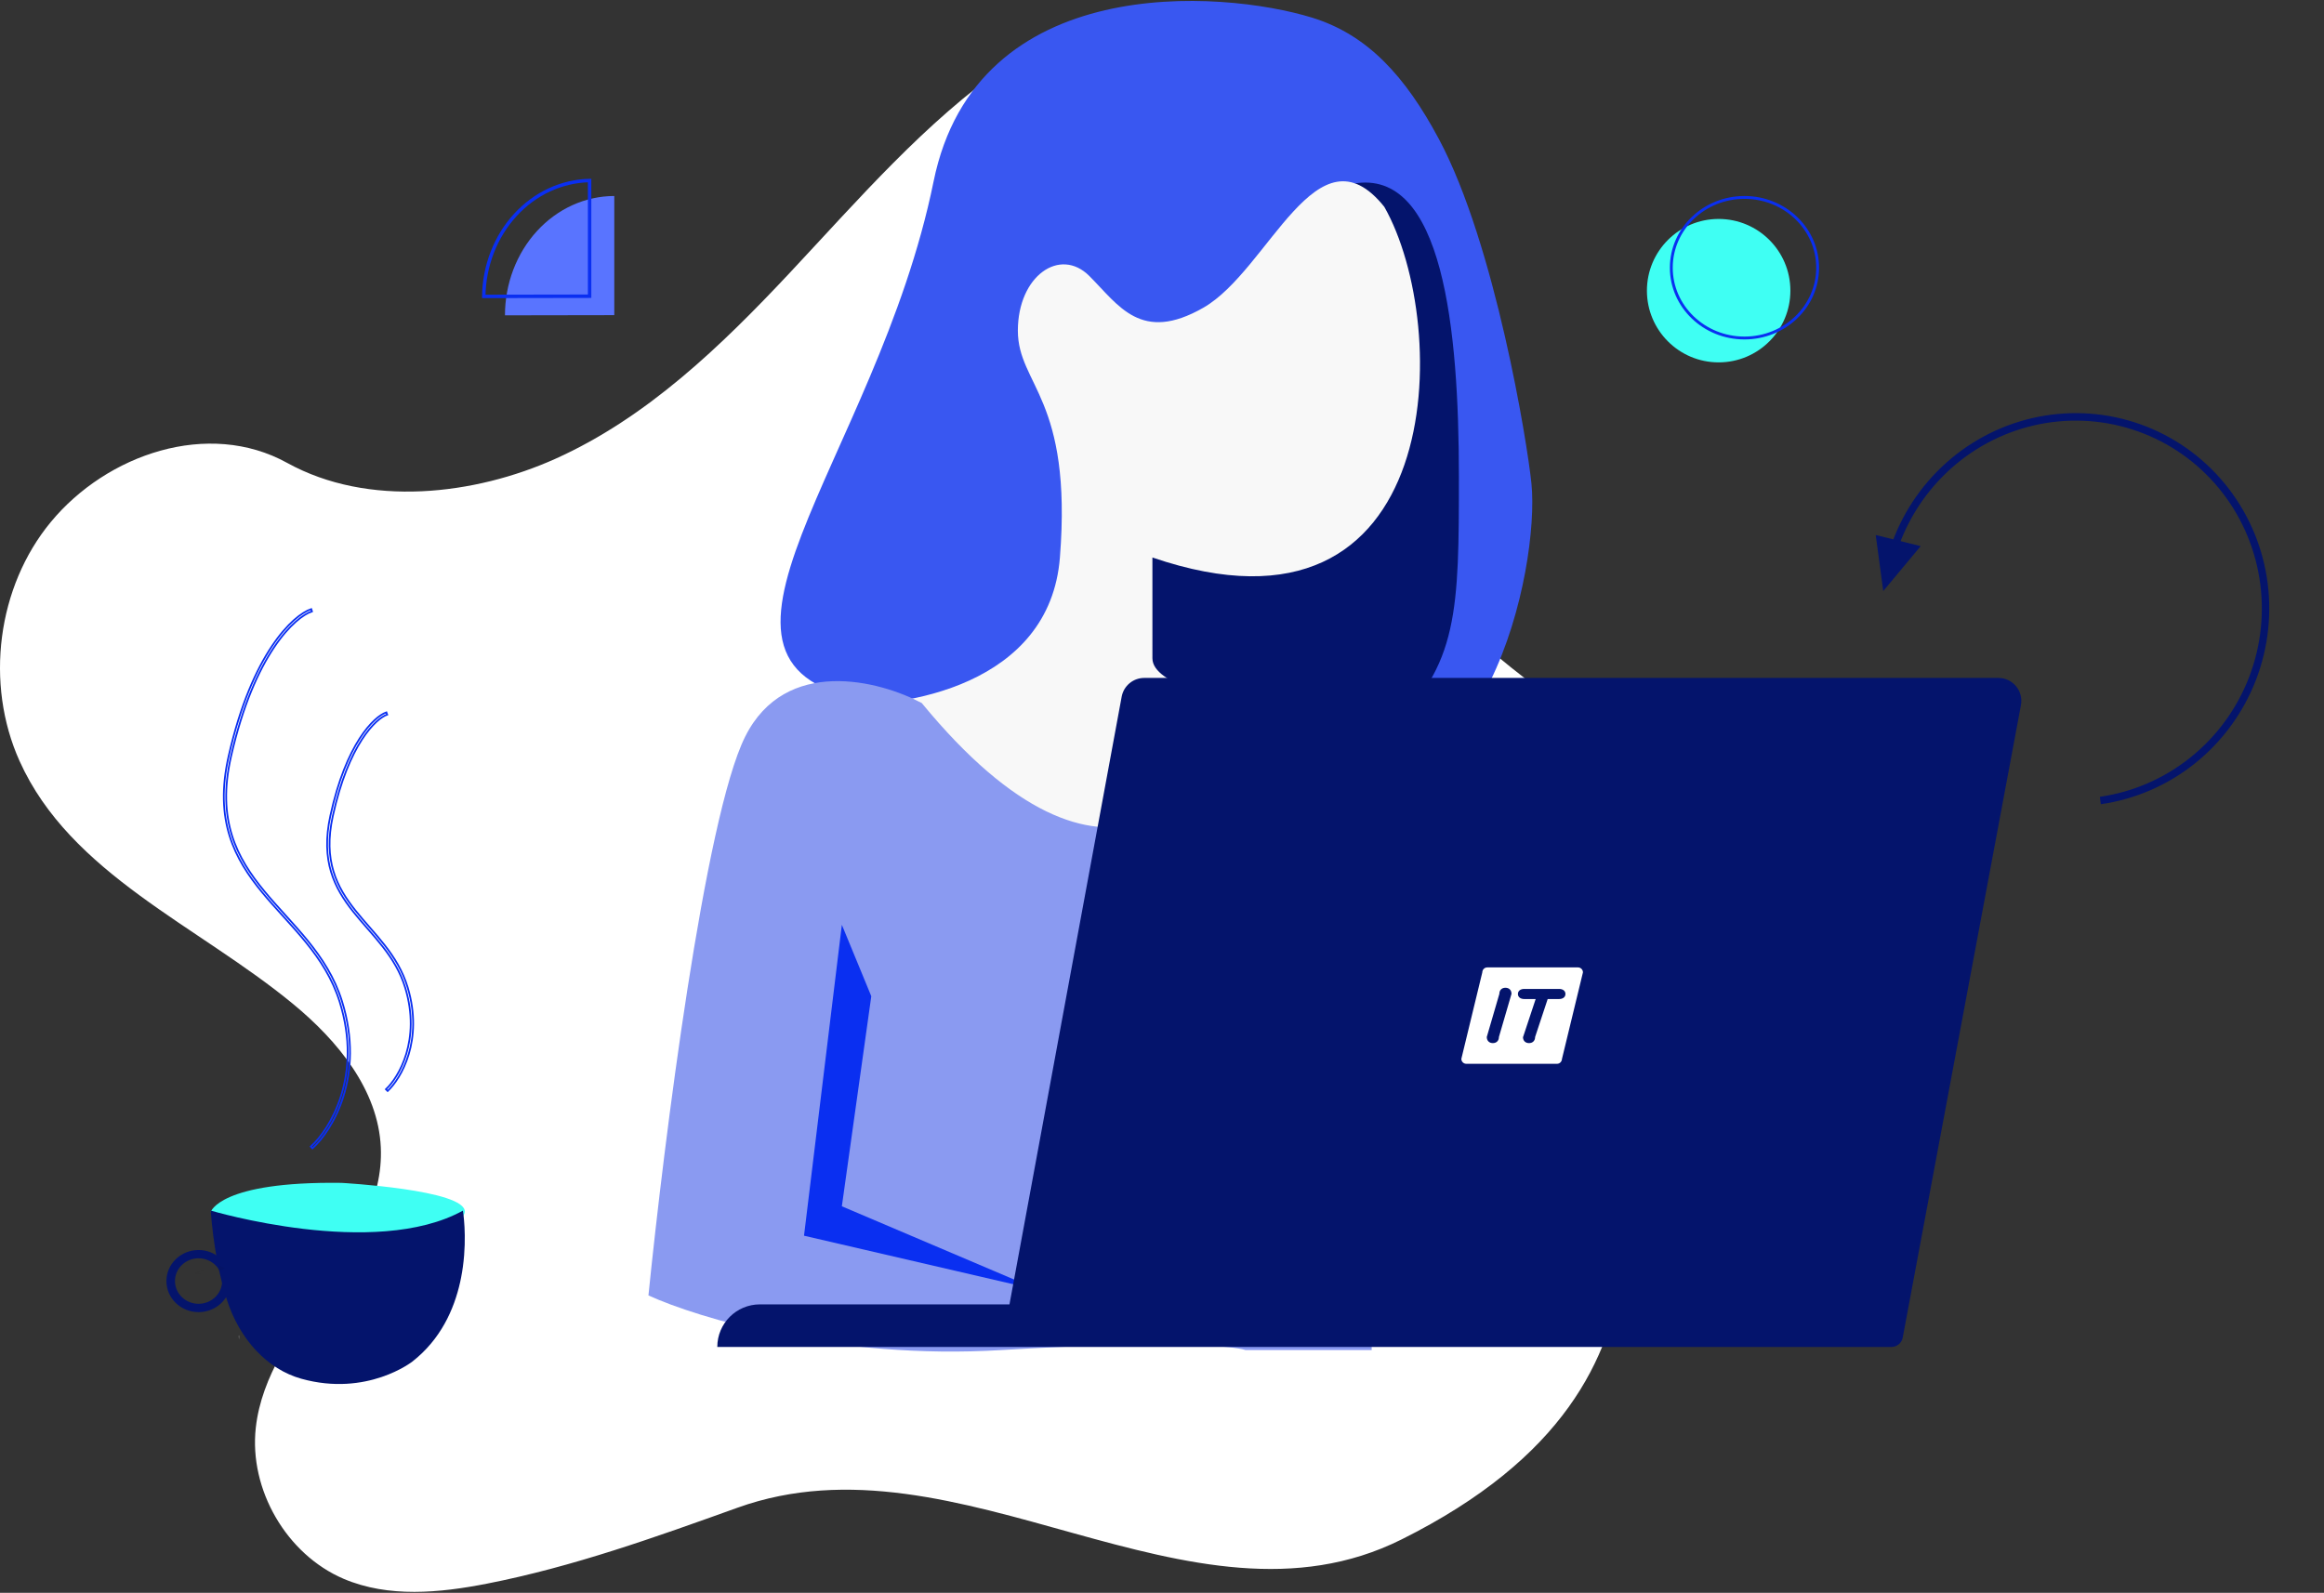 <svg width="442" height="303" viewBox="0 0 442 303" fill="none" xmlns="http://www.w3.org/2000/svg">
<rect x="0" y="0" width="442" height="303" fill="#333333" stroke="none"/>
<path d="M105.624 87.279C123.021 79.464 137.121 65.855 150.202 51.903C163.283 37.951 175.886 23.248 191.571 12.355C201.642 5.356 214.201 -0.086 226.018 3.493C237.394 6.954 244.937 17.728 250.852 28.169C255.306 36.028 259.467 44.503 259.497 53.513C259.516 59.77 257.533 65.827 256.981 72.068C255.036 93.72 270.389 113.323 287.337 126.927C295.284 133.309 303.835 139.022 310.935 146.353C318.034 153.684 323.721 163.079 324.163 173.283C324.607 183.405 319.855 193.026 313.698 200.929C301.191 216.971 328.578 261.92 266.528 292.863C226.389 312.879 182.466 271.651 140.258 286.814C124.636 292.425 108.946 298.055 92.649 301.25C83.597 303.024 73.9 303.972 65.36 300.338C54.506 295.702 47.337 283.367 48.65 271.588C50.849 251.829 73.319 238.15 72.425 218.247C71.928 207.296 64.198 197.962 55.754 190.997C37.641 176.05 13.403 166.281 3.727 144.785C-2.919 130.025 -0.518 111.619 9.661 99.305C20.328 86.398 39.635 79.764 54.636 88.066C70.083 96.584 90.261 94.179 105.624 87.279Z" fill="white"/>
<path d="M116.83 37.285C111.316 37.295 106.029 39.692 102.13 43.949C98.231 48.206 96.041 53.974 96.04 59.985L116.83 59.95L116.83 37.285Z" fill="#5974FF"/>
<path d="M112.137 34.342C106.838 34.444 101.768 36.787 98.006 40.895C94.236 45.012 92.083 50.569 92.005 56.383L112.137 56.349L112.137 34.342Z" stroke="#0A2FF1" stroke-width="0.655"/>
<path d="M64.928 225.015C64.928 225.015 88.742 226.324 88.397 230.56C88.052 234.797 59.246 239.291 40.072 230.56C40.077 230.56 41.707 224.704 64.928 225.015Z" fill="#3FFFF3"/>
<path d="M40.072 230.282C40.316 233.51 40.732 236.714 41.316 239.873C41.603 241.403 41.92 242.82 42.256 244.132C42.343 244.458 42.43 244.784 42.517 245.111C42.71 245.819 42.91 246.495 43.114 247.14C44.311 250.916 46.229 254.269 48.702 256.907C51.174 259.544 54.127 261.387 57.3 262.273C69.829 265.771 78.426 259.009 78.426 259.009C83.799 254.809 86.359 249.1 87.52 243.879C87.582 243.593 87.643 243.311 87.696 243.029C87.833 242.332 87.946 241.648 88.037 240.979C88.854 235.012 88.037 230.297 88.037 230.297C71.261 239.587 40.072 230.282 40.072 230.282Z" fill="#04146C"/>
<path d="M37.763 237.792C39.246 237.781 40.687 238.313 41.845 239.3C41.917 239.655 41.991 240.005 42.067 240.348C42.403 241.869 42.771 243.278 43.163 244.58C43.264 244.904 43.366 245.228 43.468 245.553L43.52 245.715C42.666 247.985 40.414 249.606 37.767 249.606C34.389 249.606 31.651 246.963 31.651 243.704C31.651 240.446 34.385 237.792 37.763 237.792ZM37.763 248.019C40.24 248.019 42.249 246.081 42.249 243.691C42.249 241.302 40.24 239.364 37.763 239.364C35.285 239.364 33.277 241.31 33.277 243.691C33.277 246.073 35.285 248.019 37.763 248.019Z" fill="#04146C"/>
<path opacity="0.05" d="M43.044 246.372C43.044 246.372 44.129 246.678 44.033 247.02L43.044 246.372Z" fill="black"/>
<path opacity="0.05" d="M41.556 241.661V241.722C41.564 241.791 41.57 241.862 41.578 241.936C41.649 241.909 41.719 241.878 41.786 241.846L41.884 241.799C42.2 241.637 42.498 241.44 42.775 241.212L41.94 240.831L41.694 240.717C41.602 240.774 41.541 240.826 41.529 240.87C41.51 241.134 41.519 241.399 41.556 241.661Z" fill="black"/>
<path opacity="0.03" d="M39.228 241.594C39.228 241.594 37.344 241.839 36.97 242.253C36.97 242.253 38.625 242.376 38.697 242.604C38.697 242.604 37.751 241.925 37.488 242.1L39.228 241.594Z" fill="black"/>
<path opacity="0.3" d="M45.368 254.062C45.379 254.18 45.383 254.298 45.386 254.4C45.39 254.533 45.437 254.659 45.521 254.757C45.552 254.516 45.565 254.274 45.562 254.031C45.545 254.065 45.458 254.068 45.368 254.062Z" fill="#BDBBBB"/>
<path fill-rule="evenodd" clip-rule="evenodd" d="M52.095 123.18C49.197 127.512 46.152 134.151 43.936 143.905C42.555 149.981 42.834 154.799 44.105 158.887C45.376 162.978 47.647 166.353 50.276 169.536C51.522 171.045 52.846 172.508 54.182 173.983C54.256 174.065 54.33 174.147 54.404 174.228C55.814 175.786 57.233 177.361 58.574 179.015C61.256 182.326 63.636 185.962 65.036 190.443C69.51 204.76 63.176 215.071 59.417 218.454L59.114 218.114C62.76 214.832 69.015 204.702 64.603 190.58C63.226 186.175 60.885 182.59 58.221 179.304C56.889 177.66 55.479 176.094 54.068 174.536C53.994 174.453 53.919 174.371 53.844 174.288C52.51 172.815 51.179 171.345 49.926 169.828C47.28 166.624 44.968 163.195 43.671 159.023C42.373 154.849 42.096 149.947 43.493 143.803C45.719 134.005 48.783 127.313 51.718 122.925C54.647 118.545 57.459 116.443 59.194 115.865L59.337 116.298C57.739 116.831 54.998 118.839 52.095 123.18Z" stroke="#0A2FF1" stroke-width="0.327"/>
<path fill-rule="evenodd" clip-rule="evenodd" d="M68.795 140.731C66.844 143.761 64.79 148.408 63.295 155.242C62.364 159.494 62.553 162.863 63.408 165.718C64.263 168.576 65.791 170.935 67.563 173.163C68.403 174.22 69.296 175.244 70.198 176.279C70.248 176.336 70.298 176.393 70.348 176.45C71.3 177.542 72.258 178.648 73.165 179.81C74.979 182.134 76.59 184.69 77.538 187.842C80.565 197.9 76.283 205.151 73.727 207.541L73.402 207.213C75.845 204.929 80.062 197.849 77.089 187.97C76.163 184.89 74.587 182.384 72.792 180.084C71.894 178.934 70.943 177.837 69.991 176.744C69.94 176.686 69.89 176.629 69.839 176.571C68.939 175.538 68.04 174.506 67.193 173.442C65.403 171.191 63.837 168.78 62.958 165.845C62.079 162.909 61.893 159.463 62.837 155.147C64.341 148.273 66.412 143.574 68.398 140.49C70.378 137.415 72.288 135.924 73.486 135.509L73.643 135.938C72.591 136.302 70.752 137.692 68.795 140.731Z" stroke="#0A2FF1" stroke-width="0.327"/>
<path d="M359.443 104.428C361.521 98.083 365.238 92.405 370.21 87.983C375.182 83.561 381.226 80.556 387.716 79.28C394.207 78.004 400.906 78.503 407.12 80.726C413.334 82.948 418.835 86.814 423.054 91.92C427.273 97.027 430.055 103.189 431.112 109.767C432.169 116.345 431.462 123.1 429.065 129.331C426.667 135.561 422.667 141.04 417.478 145.2C412.29 149.36 406.102 152.048 399.558 152.986L399.368 151.575C405.663 150.673 411.615 148.087 416.605 144.086C421.596 140.085 425.444 134.815 427.75 128.822C430.056 122.829 430.736 116.331 429.719 110.004C428.703 103.676 426.027 97.749 421.969 92.837C417.911 87.925 412.619 84.207 406.642 82.07C400.665 79.932 394.221 79.451 387.978 80.679C381.735 81.907 375.921 84.797 371.139 89.05C366.357 93.304 362.781 98.765 360.782 104.868L359.443 104.428Z" fill="#04146C"/>
<path d="M365.292 103.889L356.74 101.775L358.174 112.433L365.292 103.889Z" fill="#04146C"/>
<path d="M244.733 46.51C256.249 27.968 263.926 38.784 266.326 46.51V64.093L227.139 84.873L210.345 127.232C218.876 145.614 237.696 184.137 244.733 191.17C253.53 199.962 223.521 142.01 249.53 148.75C282.665 157.337 292.866 107.99 291.267 92.005C290.494 84.284 284.368 46.51 273.673 26.469C267.275 14.48 260.077 6.595 249.532 3.352C232.355 -1.931 185.703 -5.501 177.557 34.521C166.697 87.87 125.506 127.232 165.71 133.327C205.915 139.421 138.603 148.75 165.71 148.75C209.365 148.75 210.345 85.672 201.548 80.077C192.751 74.483 195.151 40.915 210.345 58.498C225.54 76.081 230.338 69.688 244.733 46.51Z" fill="#3957F1"/>
<path d="M277.464 90.564C277.464 62.79 274.484 31.852 257.366 34.942L250.732 55.29L204.21 98.453L207.513 147.637L248.541 171.278C252.224 170.501 225.243 151.484 236.826 147.637C251.306 142.829 250.737 150.808 264.111 138.784C277.464 126.779 277.464 115.864 277.464 90.564Z" fill="#04146C"/>
<path d="M219.177 106.052C275.273 125.233 276.188 62.058 263.277 39.34C250.482 23.356 241.373 51.358 228.89 58.522C217.009 65.339 212.78 58.098 207.182 52.503C201.584 46.909 193.587 52.503 193.587 62.893C193.587 73.283 203.983 75.681 201.584 106.052C199.664 130.348 171.994 134.824 158.399 134.025C167.996 148.943 194.866 178.302 225.575 176.384C256.285 174.465 247.968 147.345 239.97 134.025C233.039 133.225 219.178 130.348 219.178 125.233L219.177 106.052Z" fill="#F8F8F8"/>
<path d="M175.309 133.739C210.497 176.577 231.023 151.588 236.887 133.739C249.043 128.624 254.215 135.87 255.281 140.133L260.879 224.051L260.879 256.82H236.887C234.488 256.02 221.853 254.902 190.504 256.82C159.155 258.738 132.657 250.692 123.327 246.43C126.259 217.391 134.043 155.478 141.721 140.133C149.398 124.787 167.312 129.476 175.309 133.739Z" fill="#8A9AF1"/>
<path d="M231.289 255.847H247.283C240.246 255.847 240.619 234.534 241.685 223.877C250.002 209.172 241.952 185.781 236.887 175.924C247.763 203.417 242.485 217.484 231.289 228.673V255.847Z" fill="#0A2FF1"/>
<path d="M152.915 235.067L197.699 245.457L160.112 229.472L165.71 189.511L160.112 175.924L152.915 235.067Z" fill="#0A2FF1"/>
<path d="M359.732 256.23H136.422C136.422 251.758 140.048 248.131 144.521 248.131H191.992L213.329 132.534C213.711 130.464 215.516 128.961 217.622 128.961H380.072C382.804 128.961 384.865 131.443 384.363 134.129L361.878 254.449C361.685 255.482 360.783 256.23 359.732 256.23Z" fill="#04146C"/>
<path d="M296.141 202.364H278.864C278.354 202.364 277.932 201.939 277.932 201.425L281.919 184.97C281.919 184.456 282.341 184.031 282.852 184.031H300.128C300.639 184.031 301.061 184.456 301.061 184.97L297.073 201.425C297.051 201.939 296.651 202.364 296.141 202.364ZM282.769 197.266C282.769 197.959 283.213 198.429 283.924 198.429C284.634 198.429 285.078 197.959 285.078 197.266L287.471 189.061C287.471 188.368 287.027 187.899 286.316 187.899C285.606 187.899 285.162 188.368 285.162 189.061L282.769 197.266ZM289.653 197.266C289.653 197.959 290.097 198.429 290.807 198.429C291.518 198.429 291.962 197.959 291.962 197.266L294.355 190.045H296.531C297.197 190.045 297.73 189.71 297.73 189.084C297.73 188.458 297.197 188.122 296.531 188.122H289.891C289.225 188.122 288.692 188.458 288.692 189.084C288.692 189.71 289.225 190.045 289.891 190.045H292.068L289.675 197.266H289.653Z" fill="white"/>
<circle cx="326.869" cy="55.293" r="13.642" fill="#3FFFF3"/>
<path d="M345.695 50.927C345.695 58.301 339.475 64.297 331.78 64.297C324.084 64.297 317.865 58.301 317.865 50.927C317.865 43.554 324.084 37.558 331.78 37.558C339.475 37.558 345.695 43.554 345.695 50.927Z" stroke="#0A2FF1" stroke-width="0.546"/>
</svg>
